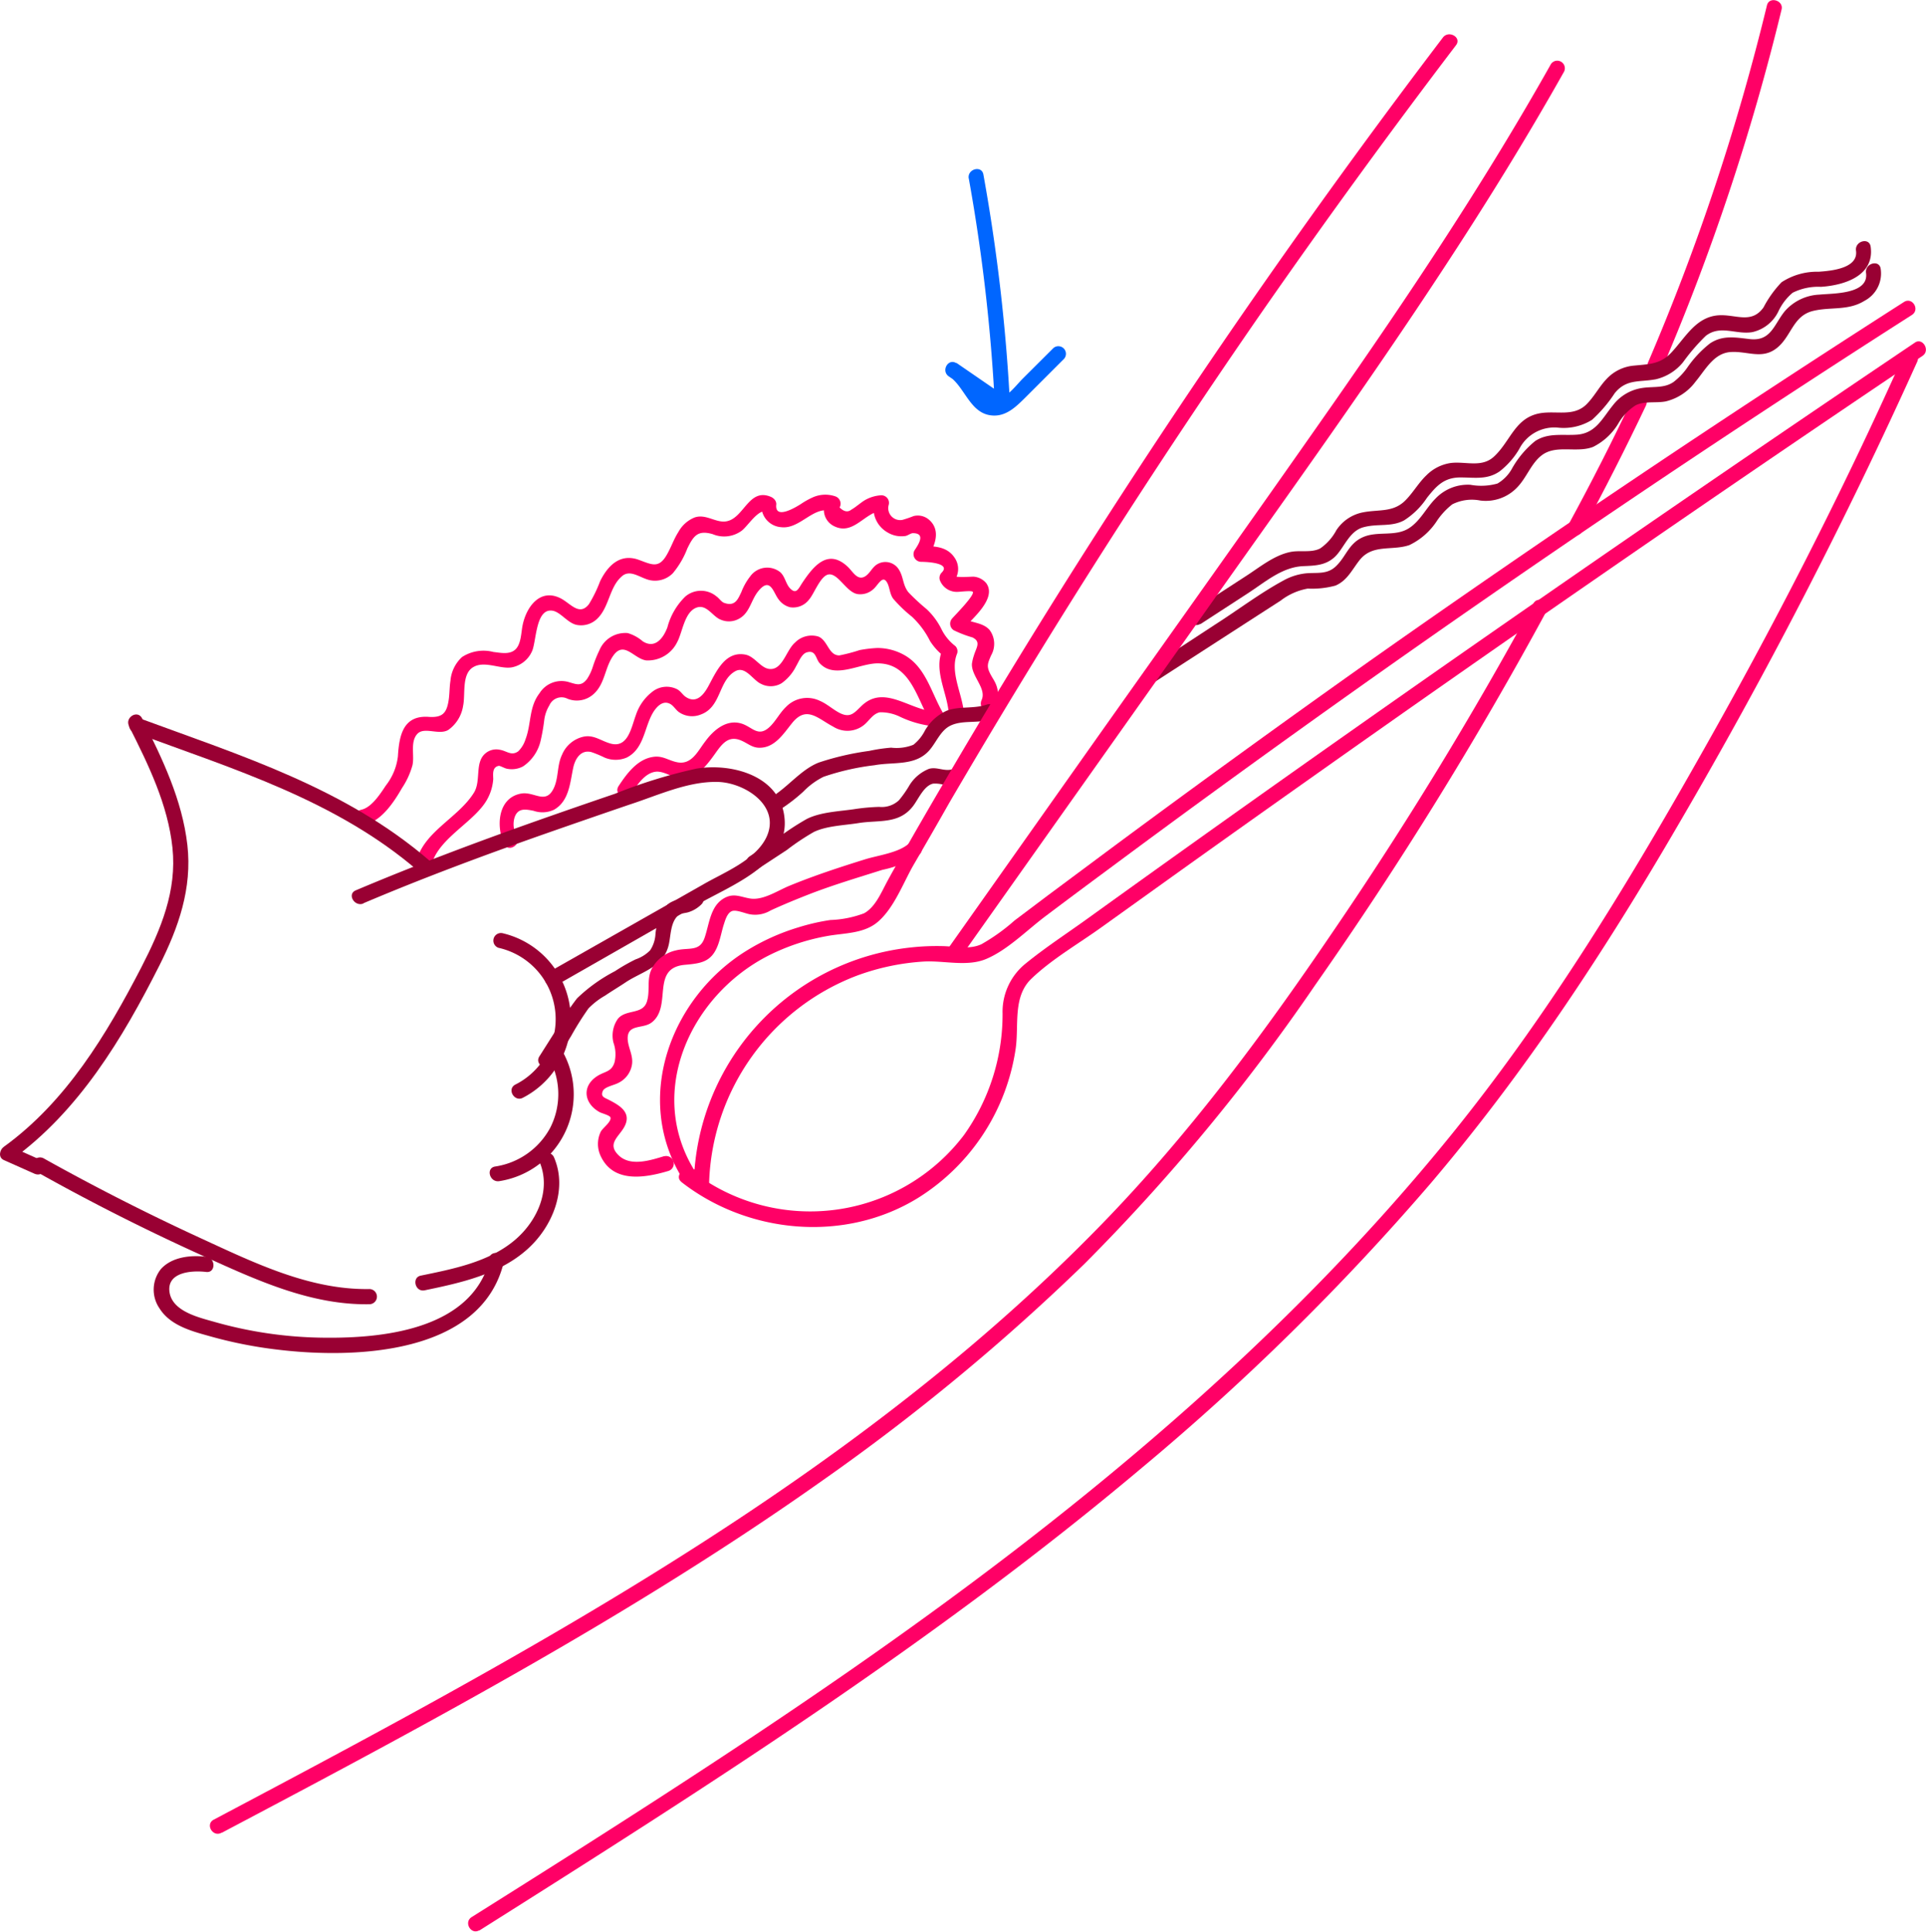 <svg xmlns="http://www.w3.org/2000/svg" viewBox="0 0 212.97 213.62"><defs><style>.cls-1{fill:#903;}.cls-2{fill:#f06;}.cls-3{fill:#06f;}</style></defs><title>Recurso 1</title><g id="Capa_2" data-name="Capa 2"><g id="Capa_2-2" data-name="Capa 2"><path class="cls-1" d="M61.18,117.73c.68-1.07,1.36-2.14,2-3.21a33.25,33.25,0,0,1,1.89-3,8.22,8.22,0,0,1,1.84-1.42c.78-.53,1.58-1,2.38-1.54,1.75-1.12,3.93-1.61,4.59-3.83.31-1,.19-2.53,1-3.39.33-.36.75-.33,1.2-.45a3.5,3.5,0,0,0,1.46-.86c.79-.74-.4-1.93-1.19-1.19s-1.94.5-2.73,1.38a6.21,6.21,0,0,0-1.15,3.21,3.59,3.59,0,0,1-.58,1.66,4.05,4.05,0,0,1-1.6,1A20.4,20.4,0,0,0,68,107.4a17.92,17.92,0,0,0-4.19,3,25.41,25.41,0,0,0-2,3l-2.16,3.41c-.59.91.86,1.75,1.45.85Z"/><path class="cls-2" d="M24.54,202.67c22.71-12,45.49-24.14,66.48-39a237.54,237.54,0,0,0,28.88-23.89,216.76,216.76,0,0,0,25.53-30.85A424.79,424.79,0,0,0,171,67.6c.51-.95-.94-1.8-1.45-.85a419.86,419.86,0,0,1-22.2,36.34c-7.72,11.37-15.91,22.39-25.5,32.26-17.65,18.17-38.76,32.53-60.55,45.24-12.37,7.22-25,13.93-37.65,20.63-1,.51-.11,2,.85,1.45Z"/><path class="cls-2" d="M174.93,58.78q3.72-6.87,7.08-13.94c.46-1-1-1.83-1.45-.85q-3.34,7.07-7.08,13.94c-.51,1,.94,1.8,1.45.85Z"/><path class="cls-2" d="M183.72,40.92A251.09,251.09,0,0,0,197,1.05c.25-1-1.37-1.5-1.62-.45a249.3,249.3,0,0,1-13.14,39.47c-.42,1,1,1.84,1.45.85Z"/><path class="cls-2" d="M78.41,130.88a25.35,25.35,0,0,1,16.38-23,25.84,25.84,0,0,1,7.42-1.55c2.23-.11,4.79.61,6.88-.3,2.35-1,4.5-3.2,6.54-4.73q3.48-2.62,7-5.22,27.62-20.52,56.12-39.78,16.2-10.95,32.66-21.47c.91-.58.07-2-.85-1.45q-29.92,19.14-59,39.64Q137.07,83.28,122.8,93.86l-7,5.21-3.61,2.72a21.4,21.4,0,0,1-3.67,2.63c-1.31.6-2.76.26-4.16.21a26.36,26.36,0,0,0-3.77.16,26.85,26.85,0,0,0-23.87,26.09.84.84,0,0,0,1.68,0Z"/><path class="cls-2" d="M75.34,130.71c7.4,5.78,18.12,6.75,26.21,1.74a23.47,23.47,0,0,0,10.77-16.56c.35-2.61-.34-5.69,1.74-7.67,2.29-2.19,5.25-3.88,7.81-5.73l7.8-5.59q7.8-5.58,15.64-11.12,15.67-11.09,31.46-22,17.83-12.33,35.82-24.43c.89-.6,0-2.06-.85-1.46q-30.88,20.81-61.33,42.23-15.15,10.66-30.19,21.49c-2.26,1.63-4.63,3.17-6.79,4.93a6.84,6.84,0,0,0-2.57,5.52,23,23,0,0,1-4.26,13.45,21.35,21.35,0,0,1-30.07,4c-.84-.66-2,.52-1.19,1.19Z"/><path class="cls-2" d="M40.45,91.15c1.77-.41,3.14-2.5,4-4a8.81,8.81,0,0,0,1.15-2.49c.26-1.06-.26-2.53.5-3.45s2.41.14,3.47-.49a4,4,0,0,0,1.64-2.67c.27-1.25-.18-3.46,1.08-4.25s3,.23,4.31,0a3.08,3.08,0,0,0,2.21-1.74c.5-1,.39-4.6,2.11-4.54,1,0,1.83,1.45,2.94,1.6A2.55,2.55,0,0,0,66,68.46c1.35-1.25,1.36-3.46,2.69-4.66,1-1,2.2.25,3.36.39a2.76,2.76,0,0,0,2.36-.81A9.65,9.65,0,0,0,76,60.66c.69-1.41,1.15-2.07,2.81-1.59A3.27,3.27,0,0,0,82,58.7c.7-.52,1.88-2.51,2.82-2.12l-.62-.81a2.35,2.35,0,0,0,2.19,2.53c2.07.25,3.57-2.41,5.54-1.78l-.5-1.23a2,2,0,0,0,.85,2.92c2.1,1,3.35-1.56,5.22-1.74l-.81-1.07a3.08,3.08,0,0,0,1.49,3.5,2.92,2.92,0,0,0,1.87.38c.26,0,.65-.32.89-.32,1.46,0,.62,1.25.18,1.91a.85.85,0,0,0,.73,1.26c.58,0,3.35.11,2.28,1.19a.83.83,0,0,0-.21.82,2,2,0,0,0,2,1.31c.23,0,1.53-.17,1.65,0,.24.36-2,2.61-2.27,2.93a.86.86,0,0,0,.17,1.32,12.31,12.31,0,0,0,2.06.79c1,.49.4,1.16.16,2a5,5,0,0,0-.22.93c-.06,1.39,1.66,2.72,1.07,4-.45,1,1,1.83,1.45.85a3,3,0,0,0,.14-2.59c-.17-.42-.44-.78-.64-1.18-.43-.85-.26-1.16.09-2a2.57,2.57,0,0,0-.16-2.84c-.81-.91-2.16-.74-3.1-1.41l.17,1.32c.92-1.08,3.77-3.35,2.58-5.06a2,2,0,0,0-1.44-.74c-.27,0-2,.13-2.13-.1l-.22.82a2.18,2.18,0,0,0,.25-2.85c-.83-1.24-2.37-1.29-3.72-1.21l.72,1.26c.84-1.25,1.57-3.05.18-4.23a1.89,1.89,0,0,0-1.69-.39,12.71,12.71,0,0,1-1.23.42,1.32,1.32,0,0,1-1.52-1.66.84.84,0,0,0-.81-1.06,4.07,4.07,0,0,0-1.84.55c-.3.18-.56.4-.84.6a5.58,5.58,0,0,1-.64.44c-.39.31-.82.23-1.3-.24a.86.86,0,0,0-.5-1.24,3.41,3.41,0,0,0-2.51.14,8.58,8.58,0,0,0-1.29.73c-.33.2-2.93,1.88-2.7,0,0-.39-.3-.68-.61-.81-2.38-1-2.93,2.21-4.77,2.68-1.21.32-2.34-.84-3.64-.4a3.56,3.56,0,0,0-1.8,1.6c-.52.81-.82,1.74-1.31,2.57-.91,1.56-1.71,1-3.19.48-2-.65-3.32.7-4.16,2.4a14.78,14.78,0,0,1-1.23,2.53c-1.08,1.41-2.07-.13-3.21-.67-2.23-1.07-3.72,1-4.13,3-.17.81-.15,2.08-.8,2.69s-1.67.36-2.43.28a4.35,4.35,0,0,0-3.47.56,4,4,0,0,0-1.28,2.62c-.11.69-.09,1.39-.19,2.09-.21,1.44-.65,2-2.16,1.91-2.86-.23-3.32,2-3.46,4.36a6.44,6.44,0,0,1-1.33,3.22c-.6.9-1.56,2.42-2.7,2.68s-.61,1.86.45,1.62Z"/><path class="cls-2" d="M47.65,95.91c.54-2.83,4-4.57,5.7-6.74a5.41,5.41,0,0,0,1.19-3c0-.49-.16-1.35.63-1.48.15,0,.64.27.84.31a2.64,2.64,0,0,0,1.83-.25,4.68,4.68,0,0,0,1.95-2.88,21,21,0,0,0,.39-2.24A4.11,4.11,0,0,1,60.75,78a1.46,1.46,0,0,1,2-.73,2.76,2.76,0,0,0,2.87-.5c1.32-1.17,1.24-3,2.25-4.34,1.17-1.55,2.24.41,3.57.6a3.6,3.6,0,0,0,3.43-2c.61-1.1.8-3.39,2.19-3.85,1.1-.36,1.74,1,2.62,1.34a2.27,2.27,0,0,0,1.84,0c1.4-.61,1.47-2.11,2.34-3.16,1.32-1.61,1.65.16,2.21.89a2.25,2.25,0,0,0,1.28.9,2.2,2.2,0,0,0,2.13-.87c.54-.61,1.24-2.59,2.12-2.75,1.08-.19,2,2,3.25,2.17a2.13,2.13,0,0,0,1.69-.52c.51-.4,1-1.56,1.48-.87.36.49.33,1.33.74,1.89a15.28,15.28,0,0,0,2.08,2,9.5,9.5,0,0,1,2,2.69,6.79,6.79,0,0,0,1.6,1.74l-.22-.81c-1,2.29.47,4.66.68,6.95.1,1.07,1.78,1.08,1.68,0-.19-2.06-1.58-4.5-.74-6.51a.81.81,0,0,0-.21-.82,5.31,5.31,0,0,1-1.53-1.87,7.71,7.71,0,0,0-1.64-2.21,23.55,23.55,0,0,1-2-1.85c-.64-.79-.54-1.68-1.05-2.5A1.75,1.75,0,0,0,97,62.4c-.55.32-.8,1-1.31,1.32-.89.57-1.4-.56-2-1.09-2.18-2-3.76,0-5,1.86-.41.63-.65,1.29-1.34.56-.47-.5-.53-1.28-1.07-1.77a2.31,2.31,0,0,0-3.31.44,6.67,6.67,0,0,0-1,1.77c-.36.72-.66,1.64-1.92,1.17-.29-.11-.56-.53-.83-.71a2.67,2.67,0,0,0-3.42,0,7.36,7.36,0,0,0-2,3.42c-.46,1.24-1.4,2.42-2.74,1.54a4.44,4.44,0,0,0-1.65-.9,3.1,3.1,0,0,0-3.13,1.9,14.12,14.12,0,0,0-.74,1.86,5.34,5.34,0,0,1-.63,1.32c-.62.82-1.14.6-1.95.36a2.86,2.86,0,0,0-3.3,1.21c-1.2,1.56-.89,3.39-1.56,5.12a3.17,3.17,0,0,1-.79,1.3c-.77.56-1.29-.06-2.06-.17a1.86,1.86,0,0,0-1.56.39c-1.22,1-.48,3-1.26,4.32C50.68,90.49,46.7,92,46,95.46c-.2,1.06,1.42,1.51,1.62.45Z"/><path class="cls-2" d="M57.13,92.43a2.59,2.59,0,0,1-.24-2c.35-1.11,1.22-.94,2.1-.77a3,3,0,0,0,2.26-.11c1.69-.95,1.78-3,2.14-4.67.22-1,.85-2,2-1.71a12.34,12.34,0,0,1,1.47.61,3.15,3.15,0,0,0,2.43,0c2-1,1.94-3.47,3-5.11.45-.67,1.1-1.25,1.86-.8.35.21.58.63.91.87a2.55,2.55,0,0,0,2.42.28c2.31-.83,1.93-3.76,3.84-4.8,1.11-.6,1.93,1,2.82,1.4a2.34,2.34,0,0,0,2.28-.06,5.09,5.09,0,0,0,1.61-1.89c.27-.44.6-1.34,1.16-1.52,1-.31,1,.63,1.4,1.14,1.68,1.92,4.53,0,6.57.07,3.63.08,4.26,4.12,5.83,6.61.57.91,2,.07,1.45-.85-1.39-2.21-1.93-5.15-4.29-6.59A6.07,6.07,0,0,0,97,71.66a14.07,14.07,0,0,0-1.94.23,18.66,18.66,0,0,1-2.25.59c-1.21,0-1.26-1.67-2.33-2.09a2.58,2.58,0,0,0-2.58.68c-.9.78-1.3,2.71-2.49,2.9s-1.85-1.37-3-1.58c-2.25-.42-3.23,1.93-4.09,3.51-.55,1-1.35,1.93-2.49,1.17-.33-.22-.55-.62-.92-.83a2.55,2.55,0,0,0-2.74.23,5.36,5.36,0,0,0-1.85,2.59c-.5,1.32-.85,3.67-2.76,3.18-1.07-.28-1.86-1-3-.78a3.35,3.35,0,0,0-2.41,2c-.57,1.17-.36,2.52-.92,3.71-.9,1.86-2.14.32-3.62.59-2.59.48-2.76,3.66-1.87,5.56.45,1,1.9.12,1.45-.85Z"/><path class="cls-1" d="M83.77,96.12,87,94A26.22,26.22,0,0,1,90,92c1.47-.7,3.47-.73,5.06-1,2.21-.32,4.35.13,5.88-1.83.6-.76,1.2-2.27,2.23-2.51a3.43,3.43,0,0,1,1.23.14,3.18,3.18,0,0,0,1.53-.16c1-.34.58-2-.45-1.62s-1.8-.26-2.75,0A4.5,4.5,0,0,0,100.47,87a12.34,12.34,0,0,1-1.07,1.5,2.78,2.78,0,0,1-2.18.73,22.24,22.24,0,0,0-2.81.26c-1.66.24-3.66.31-5.19,1.07a30,30,0,0,0-3,1.95c-1.1.73-2.2,1.46-3.31,2.18-.9.59-.06,2,.85,1.45Z"/><path class="cls-2" d="M69.83,87.78c.62-1,1.54-2.4,2.82-2.45.94,0,1.8.74,2.78.74,1.55,0,2.59-1.28,3.43-2.43S80.41,81.2,82,81.91c.71.31,1.19.79,2,.78,1.68,0,2.64-1.56,3.58-2.72,1.6-2,2.86-.5,4.56.39a2.92,2.92,0,0,0,3.36-.16c.59-.45,1-1.27,1.79-1.43a4.82,4.82,0,0,1,2.18.47,11.51,11.51,0,0,0,4.28,1.12c1.08,0,1.09-1.73,0-1.68-2.87.15-5.82-3.1-8.43-.67-.84.79-1.26,1.46-2.5.82-.76-.4-1.39-1-2.17-1.33a3.24,3.24,0,0,0-3.75.69c-.68.65-1.1,1.53-1.78,2.18-1.3,1.23-1.93,0-3.15-.36-1.67-.5-3.11.77-4,2-.78,1-1.47,2.59-3.06,2.29-1-.19-1.61-.76-2.68-.6-1.75.25-2.92,1.85-3.83,3.23-.59.91.86,1.75,1.45.85Z"/><path class="cls-2" d="M73.49,127.84c-1.49.45-3.66,1.18-5,0-1.5-1.37,0-2.12.6-3.33.75-1.54-.64-2.3-1.78-2.89-.47-.24-.94-.34-.64-1,.21-.43,1.25-.62,1.69-.86a2.72,2.72,0,0,0,1.53-2.09c.14-1.06-.55-2-.48-3,.11-1.42,1.71-.88,2.65-1.6,2.3-1.77-.13-6,3.62-6.37,1.84-.16,3-.3,3.71-2.2.29-.77.42-1.59.68-2.37.14-.44.35-1.12.81-1.35s1.4.2,2,.32a3.31,3.31,0,0,0,2.32-.41c1.47-.68,3-1.3,4.46-1.87,2.61-1,5.27-1.79,7.92-2.63a11.47,11.47,0,0,0,4.08-1.69c.81-.71-.38-1.9-1.19-1.19-1.13,1-3.39,1.28-4.78,1.71-2.83.88-5.64,1.8-8.39,2.93-1.34.55-2.93,1.65-4.37,1.41-1-.16-1.73-.6-2.73-.1-1.68.84-1.75,2.93-2.3,4.48s-1.76,1-3.2,1.37A4,4,0,0,0,72.14,107c-.7,1.23-.2,2.54-.62,3.8-.48,1.43-2.31.78-3.2,1.87a3.23,3.23,0,0,0-.49,2.62,3.86,3.86,0,0,1,.13,2.16c-.33,1.11-1.06,1-1.92,1.55-1.77,1.14-1.44,3.07.29,4,.23.12,1.1.34,1.17.57.15.46-.87,1.18-1.07,1.58a3.11,3.11,0,0,0,0,2.71c1.4,3,4.89,2.4,7.45,1.64a.84.84,0,0,0-.44-1.63Z"/><path class="cls-1" d="M132.77,69l5.29-3.44c1.88-1.23,3.71-2.83,6-2.95,1.3-.06,2.48-.06,3.51-1s1.58-2.86,3.18-3.3,3.07,0,4.5-.76a8.53,8.53,0,0,0,2.54-2.5c1.05-1.32,1.89-2.25,3.7-2.25,1.58,0,2.95.28,4.33-.67A8.75,8.75,0,0,0,168,49.64a4.35,4.35,0,0,1,4.26-2.35,5.91,5.91,0,0,0,3.79-.87,15.32,15.32,0,0,0,2.5-2.94c1.31-1.61,2.72-1.19,4.56-1.54a5.49,5.49,0,0,0,3-1.89,21.86,21.86,0,0,1,2.51-2.91c1.63-1.25,3.32-.11,5.14-.41a4.22,4.22,0,0,0,2.89-2.3,6,6,0,0,1,1.58-2.06,6.31,6.31,0,0,1,3.12-.65c2.59-.17,5.95-1.22,5.5-4.44-.15-1.07-1.77-.62-1.62.44.28,2-2.87,2.24-4.13,2.33A7.16,7.16,0,0,0,197,31.21,12.13,12.13,0,0,0,195,34c-1.35,1.88-3.08.73-5,.87-2.45.19-3.6,2.39-5.08,4-1.24,1.39-2.45,1.39-4.22,1.56a4.68,4.68,0,0,0-3.06,1.49c-.84.88-1.38,2-2.29,2.87-1.41,1.29-3.24.62-5,.9-2.84.47-3.3,3.1-5.16,4.81-1.36,1.25-3.12.5-4.76.7a4.76,4.76,0,0,0-2.7,1.36c-.87.83-1.47,1.91-2.31,2.76-1.35,1.37-2.93,1-4.66,1.33a4.54,4.54,0,0,0-3,2,5.7,5.7,0,0,1-1.78,2c-1,.51-2.21.17-3.29.39-1.84.37-3.43,1.72-5,2.72l-5.82,3.78c-.9.59-.06,2,.85,1.46Z"/><path class="cls-1" d="M127.68,75.42q7-4.53,13.93-9a6.87,6.87,0,0,1,3-1.33,9.85,9.85,0,0,0,3.06-.33c1.31-.56,1.84-1.77,2.67-2.82,1.44-1.81,3.58-1,5.5-1.66a7.49,7.49,0,0,0,3.09-2.74,8,8,0,0,1,1.66-1.77,4.83,4.83,0,0,1,3.09-.42,4.79,4.79,0,0,0,4.13-1.5c1-1.06,1.48-2.53,2.58-3.43,1.6-1.33,3.92-.28,5.77-1a6.76,6.76,0,0,0,2.79-2.59,5.87,5.87,0,0,1,1.9-2c1-.51,2.25-.23,3.34-.44a5.77,5.77,0,0,0,3.3-2.19c1.06-1.26,2-3.15,3.88-3.27s3.46.85,5.09-.43,1.78-3.56,4-4.11c1.94-.48,3.9,0,5.7-1.12a3.41,3.41,0,0,0,1.8-3.54c-.15-1.07-1.77-.61-1.62.45.33,2.4-3.75,2.25-5.14,2.4a5.39,5.39,0,0,0-3.84,1.83c-1.2,1.47-1.52,3.35-3.86,3.09-1.61-.18-3-.47-4.42.48a12.17,12.17,0,0,0-2.54,2.72,7.35,7.35,0,0,1-1.47,1.53c-1,.71-2.2.5-3.37.66a5,5,0,0,0-3.35,1.93c-1.17,1.43-1.89,3.11-4,3.25-1.61.11-3.14-.23-4.58.69a10.54,10.54,0,0,0-2.63,3.15,4.37,4.37,0,0,1-1.55,1.56,6.65,6.65,0,0,1-3,.14,4.93,4.93,0,0,0-3.87,1.54c-1,1-1.67,2.45-2.89,3.24-1.51,1-3.47.3-5.09,1s-1.87,2.13-3,3.21c-.93.92-2,.71-3.19.79a6.5,6.5,0,0,0-2.64.81c-2.6,1.41-5,3.24-7.52,4.85L126.83,74c-.91.58-.07,2,.85,1.45Z"/><path class="cls-2" d="M106.46,105.51l27.11-38.29c8.78-12.41,17.68-24.75,26-37.45,4.69-7.14,9.19-14.4,13.38-21.85a.84.84,0,0,0-1.45-.84c-7.38,13.13-15.76,25.65-24.39,38-8.85,12.66-17.83,25.24-26.76,37.86L105,104.66c-.63.89.83,1.73,1.45.85Z"/><path class="cls-1" d="M86.37,89.45a19,19,0,0,0,2.47-1.92,8.1,8.1,0,0,1,2.23-1.63,27.22,27.22,0,0,1,5.65-1.28c2.14-.39,4.54.13,6.09-1.7.74-.87,1.21-2.15,2.28-2.67,1.33-.65,3-.22,4.43-.7,1-.34.58-2-.45-1.62-1.42.48-3,.14-4.37.66a5.27,5.27,0,0,0-2.44,2.23A4.74,4.74,0,0,1,101,82.36a5,5,0,0,1-2.46.32,18,18,0,0,0-2.43.36,30.33,30.33,0,0,0-5.58,1.29c-1.88.74-3.29,2.56-5,3.67-.9.59-.06,2,.85,1.45Z"/><path class="cls-2" d="M76.72,129.32c-5.24-8.67-.31-19.18,8.07-23.55a23.62,23.62,0,0,1,6.63-2.25c1.94-.36,4.15-.24,5.71-1.63,1.76-1.55,2.73-4.22,3.88-6.23q2-3.42,3.93-6.83,16.28-27.9,34.7-54.48Q150,19.46,161,5c.66-.86-.8-1.7-1.45-.85q-20.13,26.48-38.09,54.5-8.93,13.93-17.28,28.22c-1.38,2.35-2.75,4.72-4.1,7.09-.68,1.19-1.36,2.37-2,3.56s-1.3,2.81-2.54,3.48a11.67,11.67,0,0,1-3.72.74,23.46,23.46,0,0,0-3.53.81,24.12,24.12,0,0,0-5.83,2.64c-8.27,5.17-12.41,16.17-7.11,24.95a.84.84,0,0,0,1.45-.85Z"/><path class="cls-2" d="M53,213.49c25.19-15.9,50.42-31.94,73.25-51.16a270.57,270.57,0,0,0,31.95-31.47c10.48-12.33,19.33-25.81,27.45-39.78A547.1,547.1,0,0,0,212,40c.44-1-1-1.84-1.45-.85C203.69,54.53,196,69.5,187.69,84.13c-8.14,14.39-16.8,28.5-27.22,41.37-18.82,23.23-42.11,42.3-66.57,59.29C80.25,194.27,66.21,203.17,52.16,212c-.92.58-.07,2,.84,1.46Z"/><path class="cls-1" d="M14.84,81c11,4.06,22.35,7.51,31.41,15.32.81.7,2-.48,1.19-1.19-9.3-8-20.84-11.58-32.15-15.75-1-.38-1.46,1.25-.45,1.62Z"/><path class="cls-1" d="M40.18,99.89c6.48-2.75,13.07-5.21,19.71-7.55q4.88-1.71,9.77-3.38c3.08-1,6.4-2.57,9.71-2.49,3,.08,7,2.65,5.38,6.11-1.22,2.56-4.73,3.91-7,5.23l-17.09,9.7a.84.84,0,0,0,.85,1.45L77.19,100c3.44-2,9.84-4.34,9.58-9.25S81,84.34,77,85a56.5,56.5,0,0,0-9,2.78q-4.44,1.51-8.86,3.07c-6.66,2.36-13.28,4.85-19.8,7.61-1,.42-.13,1.86.85,1.45Z"/><path class="cls-1" d="M55.19,104.83A8.09,8.09,0,0,1,57,119.93c-1,.5-.11,2,.85,1.45a9.77,9.77,0,0,0-2.23-18.17.84.84,0,0,0-.45,1.62Z"/><path class="cls-1" d="M60.56,116.77a8.2,8.2,0,0,1,.29,7.93A8.31,8.31,0,0,1,54.76,129c-1.07.16-.62,1.78.44,1.62A9.72,9.72,0,0,0,62,115.92a.84.84,0,0,0-1.45.85Z"/><path class="cls-1" d="M59.66,128.48c1.32,3.13-.28,6.58-2.74,8.66-2.87,2.43-6.83,3.19-10.41,3.93-1,.22-.61,1.84.45,1.62,4-.83,8.33-1.77,11.45-4.63,2.68-2.45,4.35-6.51,2.88-10a.89.89,0,0,0-1-.59.86.86,0,0,0-.59,1Z"/><path class="cls-1" d="M54.18,139.2c-2,8-12.22,8.87-19,8.72a45.65,45.65,0,0,1-11.44-1.73c-1.72-.49-4.72-1.16-5-3.34s2.46-2.38,4.06-2.19c1.07.13,1.07-1.56,0-1.68-1.69-.2-3.77,0-5,1.35a3.65,3.65,0,0,0-.16,4.36c1.13,1.81,3.36,2.47,5.29,3a48.38,48.38,0,0,0,7.84,1.57c8.33,1,22.42.6,24.93-9.65.25-1.05-1.37-1.5-1.63-.45Z"/><path class="cls-1" d="M4,129.56c6,3.37,12.2,6.5,18.49,9.34,5.81,2.63,11.84,5.44,18.35,5.33a.84.84,0,0,0,0-1.68c-6.61.11-12.79-2.93-18.66-5.63s-11.67-5.65-17.33-8.81A.84.84,0,0,0,4,129.56Z"/><path class="cls-1" d="M14.28,80.34c2.13,4.22,4.29,8.65,4.79,13.41s-1.27,9-3.44,13.22c-3.85,7.44-8.32,14.87-15.22,19.86-.45.32-.63,1.16,0,1.45l3.41,1.52c1,.44,1.83-1,.85-1.45l-3.41-1.52v1.45c7.46-5.39,12.28-13.42,16.36-21.5,2.12-4.21,3.64-8.53,3.1-13.33-.57-5-2.77-9.55-5-14-.49-1-1.94-.12-1.45.84Z"/><path class="cls-3" d="M107.12,19.71A196.94,196.94,0,0,1,110,44.65l1.27-.73-5.51-3.79-.85,1.45c1.81,1.19,2.34,4.22,4.85,4.37,1.53.1,2.62-1,3.63-2l4.27-4.27a.84.84,0,0,0-1.18-1.19l-3.39,3.38c-.81.81-2.32,2.89-3.65,2.3-.79-.35-1.28-1.36-1.75-2a7.5,7.5,0,0,0-1.93-2c-.91-.6-1.73.84-.85,1.45l5.51,3.79a.84.84,0,0,0,1.26-.72,200.4,200.4,0,0,0-2.94-25.39c-.19-1.06-1.81-.61-1.62.45Z"/></g></g></svg>